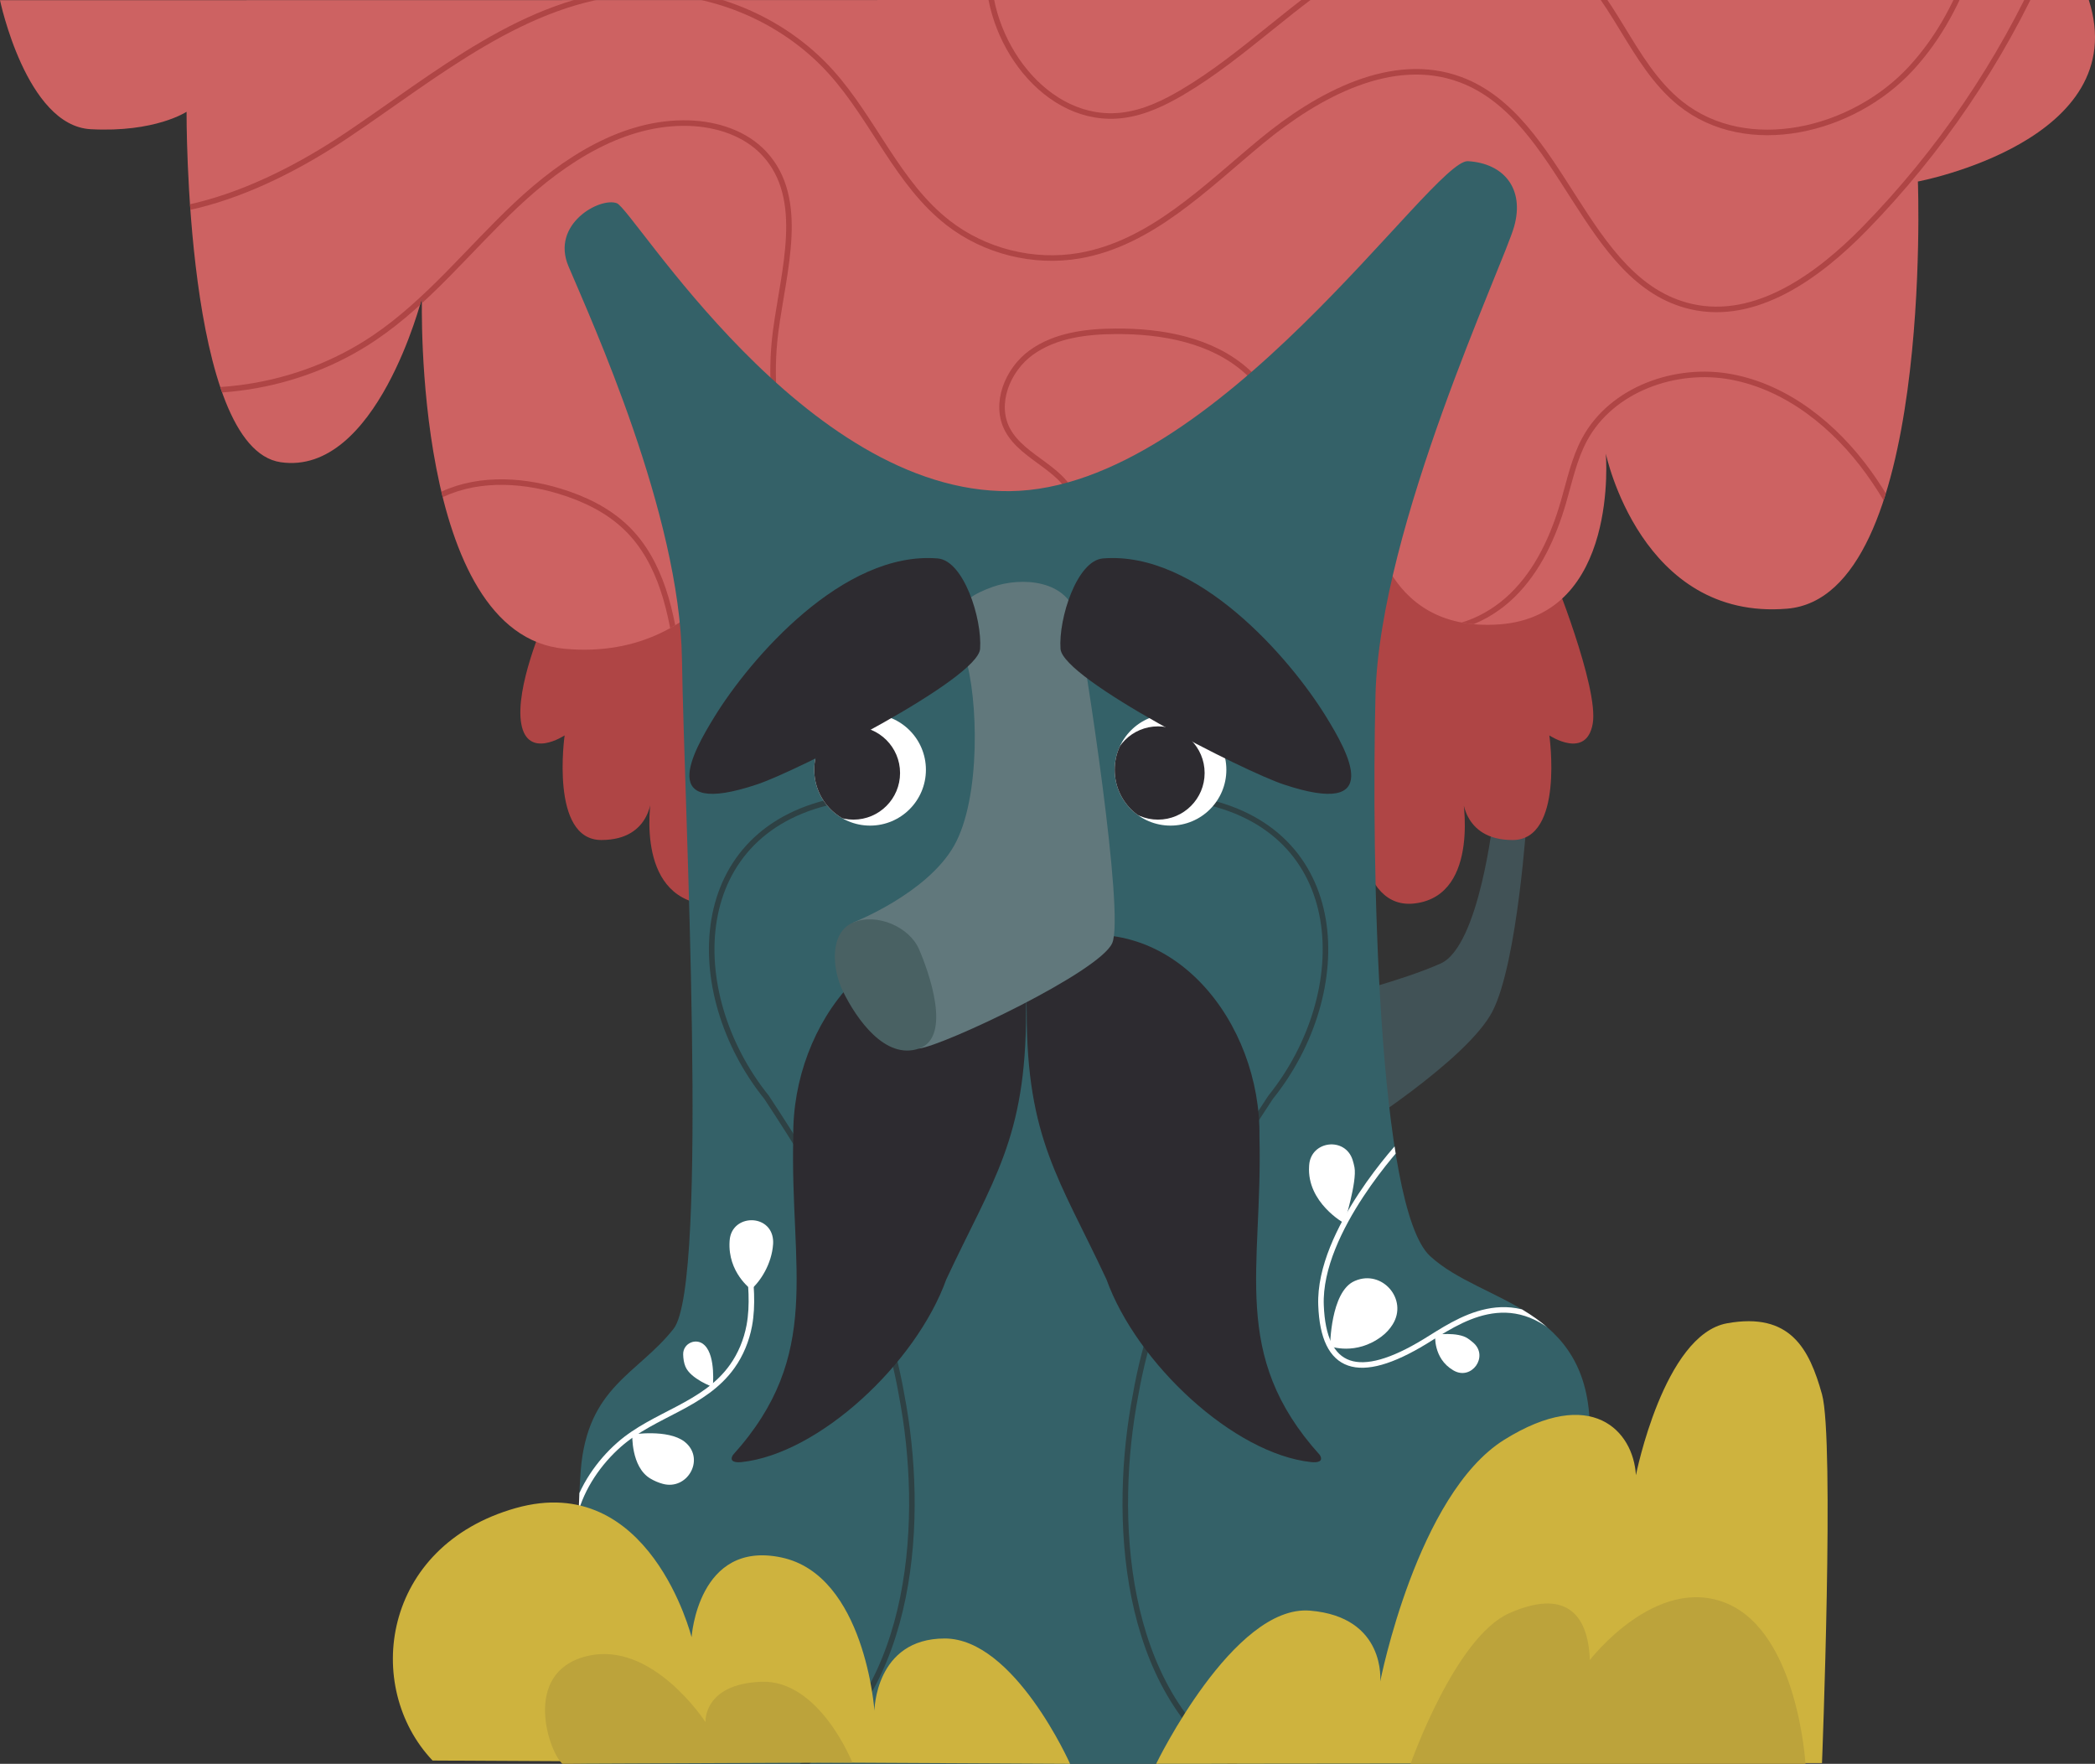 <?xml version="1.0" encoding="UTF-8"?>
<svg id="Capa_1" xmlns="http://www.w3.org/2000/svg" width="2267.22" height="1908.79" xmlns:xlink="http://www.w3.org/1999/xlink" version="1.1" viewBox="0 0 2267.22 1908.79">
  <rect x="0" y="0" width="2267.22" height="1908.79" fill="#333333" stroke="none"/>
  <!-- Generator: Adobe Illustrator 29.4.0, SVG Export Plug-In . SVG Version: 2.1.0 Build 152)  -->
  <defs>
    <style>
      .st0 {
        stroke: #2e4144;
      }

      .st0, .st1, .st2 {
        fill: none;
        stroke-miterlimit: 10;
        stroke-width: 6px;
      }

      .st3 {
        fill: #ceb33e;
      }

      .st4 {
        fill: #bca33b;
      }

      .st5 {
        fill: #2d2b30;
      }

      .st1 {
        stroke: #fff;
      }

      .st6 {
        fill: #496163;
      }

      .st7 {
        fill: #61787c;
      }

      .st8 {
        fill: #415256;
      }

      .st9 {
        fill: #346168;
      }

      .st10 {
        clip-path: url(#clippath-1);
      }

      .st11 {
        clip-path: url(#clippath-3);
      }

      .st12 {
        clip-path: url(#clippath-2);
      }

      .st13 {
        fill: #af4545;
      }

      .st14 {
        fill: #fff;
      }

      .st15 {
        fill: #cd6262;
      }

      .st2 {
        stroke: #af4545;
      }

      .st16 {
        clip-path: url(#clippath);
      }
    </style>
    <clipPath id="clippath">
      <path class="st15" d="M0,.2s28.3,135.85,98.12,139.63,103.78-18.87,103.78-18.87c0,0-1.89,364.16,101.89,379.26s152.84-177.77,152.84-177.77c0,0-10.04,364.57,154.42,379.67s215.41-147.18,215.41-147.18h656.92s9.14,130.19,139.33,120.76c130.19-9.43,115.1-184.91,115.1-184.91,0,0,37.74,181.14,196.23,167.93s141.51-462.28,141.51-462.28c0,0,233.97-43.8,184.91-196.64L0,.2Z"/>
    </clipPath>
    <clipPath id="clippath-1">
      <path class="st9" d="M615.2,288.15c-19.35-45.75,34.12-75.05,52.31-68.23s202.42,313.87,425.31,311.59,457.15-359.35,495.82-357.08,61.41,29.57,50.04,70.51-145.56,325.24-150.11,507.19,2.27,554.95,59.13,607.26c56.86,52.31,172.85,52.31,172.85,188.77s-9.1,360.63-9.1,360.63H628.48s-7.19-226.44,0-317.42,61.77-104.22,100.44-153.32,11.37-567.66,9.1-724.59-97.8-366.18-122.82-425.31Z"/>
    </clipPath>
    <clipPath id="clippath-2">
      <circle class="st14" cx="1266.75" cy="833.05" r="60.42"/>
    </clipPath>
    <clipPath id="clippath-3">
      <path class="st14" d="M1002.03,833.05c0,33.37-27.05,60.42-60.42,60.42-33.37,0-60.42-27.05-60.42-60.42,0-33.37,27.05-60.42,60.42-60.42,33.37,0,60.42,27.05,60.42,60.42Z"/>
    </clipPath>
  </defs>
  <path class="st8" d="M1450.29,1077.87s66.19-16.35,108.64-35.09,57.51-160.56,57.51-160.56h36.15s-9.99,159.2-37.46,212.33-154.85,133.05-154.85,133.05l-9.99-149.73Z"/>
  <path class="st13" d="M589.27,671.46s-32.15,72.68-25.16,111.81,46.93,12.58,46.93,12.58c0,0-16.18,113.21,39.72,113.21s54.51-49.96,54.51-49.96c0,0-19.57,103.07,50.32,118.45s36.34-408.12,36.34-408.12l-202.66,102.03Z"/>
  <path class="st13" d="M1679.07,617.66s51.55,126.49,44.56,165.62c-6.99,39.13-46.93,12.58-46.93,12.58,0,0,16.18,113.21-39.72,113.21-55.91,0-54.51-49.96-54.51-49.96,0,0,20.56,108.63-50.32,118.45-125.41,17.36-36.34-408.12-36.34-408.12l183.26,48.22Z"/>
  <g>
    <path class="st15" d="M0,.2s28.3,135.85,98.12,139.63,103.78-18.87,103.78-18.87c0,0-1.89,364.16,101.89,379.26s152.84-177.77,152.84-177.77c0,0-10.04,364.57,154.42,379.67s215.41-147.18,215.41-147.18h656.92s9.14,130.19,139.33,120.76c130.19-9.43,115.1-184.91,115.1-184.91,0,0,37.74,181.14,196.23,167.93s141.51-462.28,141.51-462.28c0,0,233.97-43.8,184.91-196.64L0,.2Z"/>
    <g class="st16">
      <path class="st2" d="M47.62,207.35c102.95,55.83,230.79,4.15,328.04-61.09C472.92,81.02,568.93-1.01,685.79-8.73c79.48-5.25,160.63,27.79,213.83,87.06,46.1,51.36,71.98,120.57,126.49,162.91,39.64,30.79,92.46,44,141.93,35.49,77.57-13.34,136.61-73.96,197.31-124.06,60.7-50.1,141.29-93.96,215.07-66.54,112.17,41.7,133.18,218.97,249.84,245.65,69.92,15.99,137.4-32.91,187.54-84.2,81.03-82.89,147.19-180.28,194.37-286.16"/>
      <path class="st2" d="M122.63,409.16c94.29,27.95,200.72,11.57,282.24-43.44,58.48-39.46,102.8-96.1,154.23-144.39s115.85-90.19,186.36-88.07c30.25.91,61.44,10.92,81.93,33.19,45.17,49.07,20.61,126.16,12.01,192.29-12.78,98.36,19.18,201.66,85.28,275.61,20.07,22.45,44.73,43.09,74.43,48.06,52.47,8.8,98.95-32.6,134.39-72.28,16.93-18.96,34.61-42.44,29.08-67.25-7.84-35.17-55.25-45.96-72.2-77.76-14.97-28.09-.1-64.98,25.71-83.61s59.25-22.79,91.08-22.98c50.63-.3,104.29,9.35,142.02,43.11,42.88,38.38,56.24,98.72,74.68,153.23,18.44,54.51,51.49,112.75,107.82,124.54,37.74,7.89,77.73-8.39,105.27-35.37,27.55-26.97,44.1-63.33,54.91-100.34,6.73-23.05,11.59-46.97,22.96-68.12,29.21-54.32,98.53-79.11,159.14-67.65s112.05,53.27,148.15,103.27,58.92,108.15,81.36,165.6"/>
      <path class="st2" d="M418.88,654.22c-14.46-43.61,12.2-93.56,52.51-115.61s90.05-20.44,134.03-7.11c26.58,8.05,52.37,20.42,72.33,39.72,38.05,36.8,49.63,92.62,56.11,145.16,8.35,67.63,11.37,135.78,14.39,203.86"/>
      <path class="st2" d="M1069.97-39.98c-5.02,83.5,62.4,175.39,145.37,164.69,23.08-2.97,44.58-13.25,64.6-25.1,67.28-39.83,122.01-98.35,189.4-138s157.9-57.11,221.14-11.13c55.89,40.63,74.03,118.23,127.96,161.42,72.28,57.89,186.68,30.27,249.51-37.75,62.83-68.03,84.89-163.85,95.44-255.85"/>
    </g>
  </g>
  <g>
    <path class="st9" d="M615.2,288.15c-19.35-45.75,34.12-75.05,52.31-68.23s202.42,313.87,425.31,311.59,457.15-359.35,495.82-357.08,61.41,29.57,50.04,70.51-145.56,325.24-150.11,507.19,2.27,554.95,59.13,607.26c56.86,52.31,172.85,52.31,172.85,188.77s-9.1,360.63-9.1,360.63H628.48s-7.19-226.44,0-317.42,61.77-104.22,100.44-153.32,11.37-567.66,9.1-724.59-97.8-366.18-122.82-425.31Z"/>
    <g class="st10">
      <path class="st0" d="M1294.7,865.42c167.34,30.24,171.56,208.8,80.26,322.21-66.96,101.6-125.24,202.37-146.06,322.06-24.88,129.69-16.11,319.68,111.47,403.6"/>
      <path class="st0" d="M909.94,865.42c-167.34,30.24-171.56,208.8-80.26,322.21,66.96,101.6,125.24,202.37,146.06,322.06,24.88,129.69,16.11,319.68-111.47,403.6"/>
      <path class="st1" d="M1518.37,1234.93s-91.76,96.74-88.76,177.51c2.62,70.44,40.55,83.24,112.69,39.26,34.68-21.15,92.72-64.74,154.04-.19"/>
      <path class="st1" d="M621.92,1639.15c7.57-29.91,26.63-56.88,48.14-75.77,38.14-33.52,92.06-42.04,122.44-84.81,9.02-12.7,15.37-27.88,18.37-43.92,4.23-22.62,1.81-46.11-.62-69.08"/>
    </g>
  </g>
  <path class="st5" d="M1141.43,1017.2c127.63-33.59,223.36,89.67,221.57,213.1,3.66,142.7-32.54,235.9,65.26,344.21,4.38,7.14-2.11,8.48-9.2,7.78-83.79-8.92-188.75-106.48-221.68-197.84-50.37-107.77-86.3-151.79-86.3-289.57,0-31.57-5.72-66.28,30.35-77.67Z"/>
  <path class="st5" d="M1080.07,1017.2c-127.63-33.59-223.36,89.67-221.57,213.1-3.66,142.7,32.54,235.9-65.26,344.21-4.38,7.14,2.11,8.48,9.2,7.78,83.79-8.92,188.75-106.48,221.68-197.84,50.37-107.77,86.3-151.79,86.3-289.57,0-31.57,5.72-66.28-30.35-77.67Z"/>
  <path class="st7" d="M1073.98,635.22c30.56-11,82.97-8.64,91.62,34.57s51.86,319.79,38.03,350.9-181.5,110.63-209.16,114.09l-70.87-136.56s79.52-31.11,108.9-82.97,25.93-160.76,12.1-203.97-13.83-60.5,29.39-76.06Z"/>
  <path class="st6" d="M912.28,1072.88c14.89,30.38,45.78,74.29,82.18,61.9s10.33-84.07,0-107.76-45.04-39.25-70.87-28.8-23.54,49.71-11.31,74.66Z"/>
  <g>
    <circle class="st14" cx="1266.75" cy="833.05" r="60.42"/>
    <g class="st12">
      <circle class="st5" cx="1253.19" cy="836.54" r="50.46"/>
    </g>
  </g>
  <path class="st5" d="M1193.55,604.35c-28.09,2.31-48.15,64.97-45.86,97.83s199.49,132.99,241.53,146.75c110.14,36.79,69.38-35.16,45.86-73.38-38.79-63.03-139.11-179.62-241.53-171.21Z"/>
  <g>
    <path class="st14" d="M1002.03,833.05c0,33.37-27.05,60.42-60.42,60.42-33.37,0-60.42-27.05-60.42-60.42,0-33.37,27.05-60.42,60.42-60.42,33.37,0,60.42,27.05,60.42,60.42Z"/>
    <g class="st11">
      <circle class="st5" cx="923.59" cy="836.54" r="50.46"/>
    </g>
  </g>
  <path class="st5" d="M1014.81,604.35c28.09,2.31,48.15,64.97,45.86,97.83s-199.49,132.99-241.53,146.75c-110.14,36.79-69.38-35.16-45.86-73.38,38.79-63.03,139.11-179.62,241.53-171.21Z"/>
  <path class="st3" d="M1251.2,1908.79s83.65-172.61,166.49-165.76,75.99,76.72,75.99,76.72c0,0,39.73-202.75,134.25-261.66,94.53-58.91,139.73-9.59,142.47,38.36,0,0,30.14-152.06,98.64-164.39,68.5-12.33,89.05,27.7,102.74,76.86,13.7,49.17,0,399.11,0,399.11l-720.58.76Z"/>
  <path class="st3" d="M1158.04,1908.79s-60.28-135.62-135.62-135.62-76.1,78.09-76.1,78.09c0,0-10.21-146.58-100.62-165.76s-97.27,86.31-97.27,86.31c0,0-45.21-180.83-190.42-139.73s-165.21,193.71-89.87,273.17l689.9,3.56Z"/>
  <path class="st4" d="M1526.56,1908.79s47.95-136.99,106.85-163.02,85.23-1.37,87.14,50.69c0,0,71.76-93.52,148.48-61.15s84.85,173.48,84.85,173.48h-427.33Z"/>
  <path class="st4" d="M922.42,1907.42s-35.62-89.88-98.64-87.41-60.28,43.68-60.28,43.68c0,0-57.54-89.15-128.77-71.35s-39.73,105.48-26.03,116.44l313.71-1.37Z"/>
  <path class="st14" d="M1454.76,1323.8s-40.6-22.25-38.05-61.79c.03-.4.05-.79.08-1.18,1.92-26.45,38.9-30.86,46.99-5.6.83,2.58,1.52,5.26,2.04,8.05,2.95,15.68-11.06,60.51-11.06,60.51Z"/>
  <path class="st14" d="M1439.46,1456.93s.26-59.07,26.39-70.55c.26-.11.52-.23.78-.34,29.26-12.39,57.35,20.21,40.56,47.19-2.95,4.74-6.86,9.22-12.03,13.1-28.06,21.05-55.7,10.6-55.7,10.6Z"/>
  <path class="st14" d="M1553.16,1444.47s-2.43,25.44,19.32,38.32c.22.13.43.26.65.38,19.42,11.17,38.21-15.2,21.39-29.99-1.77-1.55-3.74-3.1-5.93-4.62-10.96-7.58-35.42-4.1-35.42-4.1Z"/>
  <path class="st14" d="M812.84,1395.32s-25.39-18.2-23.29-51.95c.02-.34.04-.67.07-1.01,2.15-28.76,44.61-29.27,46.99-.53.12,1.46.14,2.91.05,4.34-1.41,21.81-13.9,40.63-23.83,49.15Z"/>
  <path class="st14" d="M771.37,1500.98s3.47-32.82-8.61-44.9c-.12-.12-.24-.24-.36-.36-8.7-8.56-23.39-2.11-23.07,10.1.12,4.58.8,9.24,2.49,13.22,5.64,13.29,29.56,21.94,29.56,21.94Z"/>
  <path class="st14" d="M684.27,1552.38s38.4-6.04,56.44,7.73c.75.57,1.46,1.18,2.13,1.81,19.73,18.59.49,51.09-25.64,43.87-4.47-1.24-9.05-3.09-13.53-5.79-20.84-12.55-19.41-47.61-19.41-47.61Z"/>
</svg>